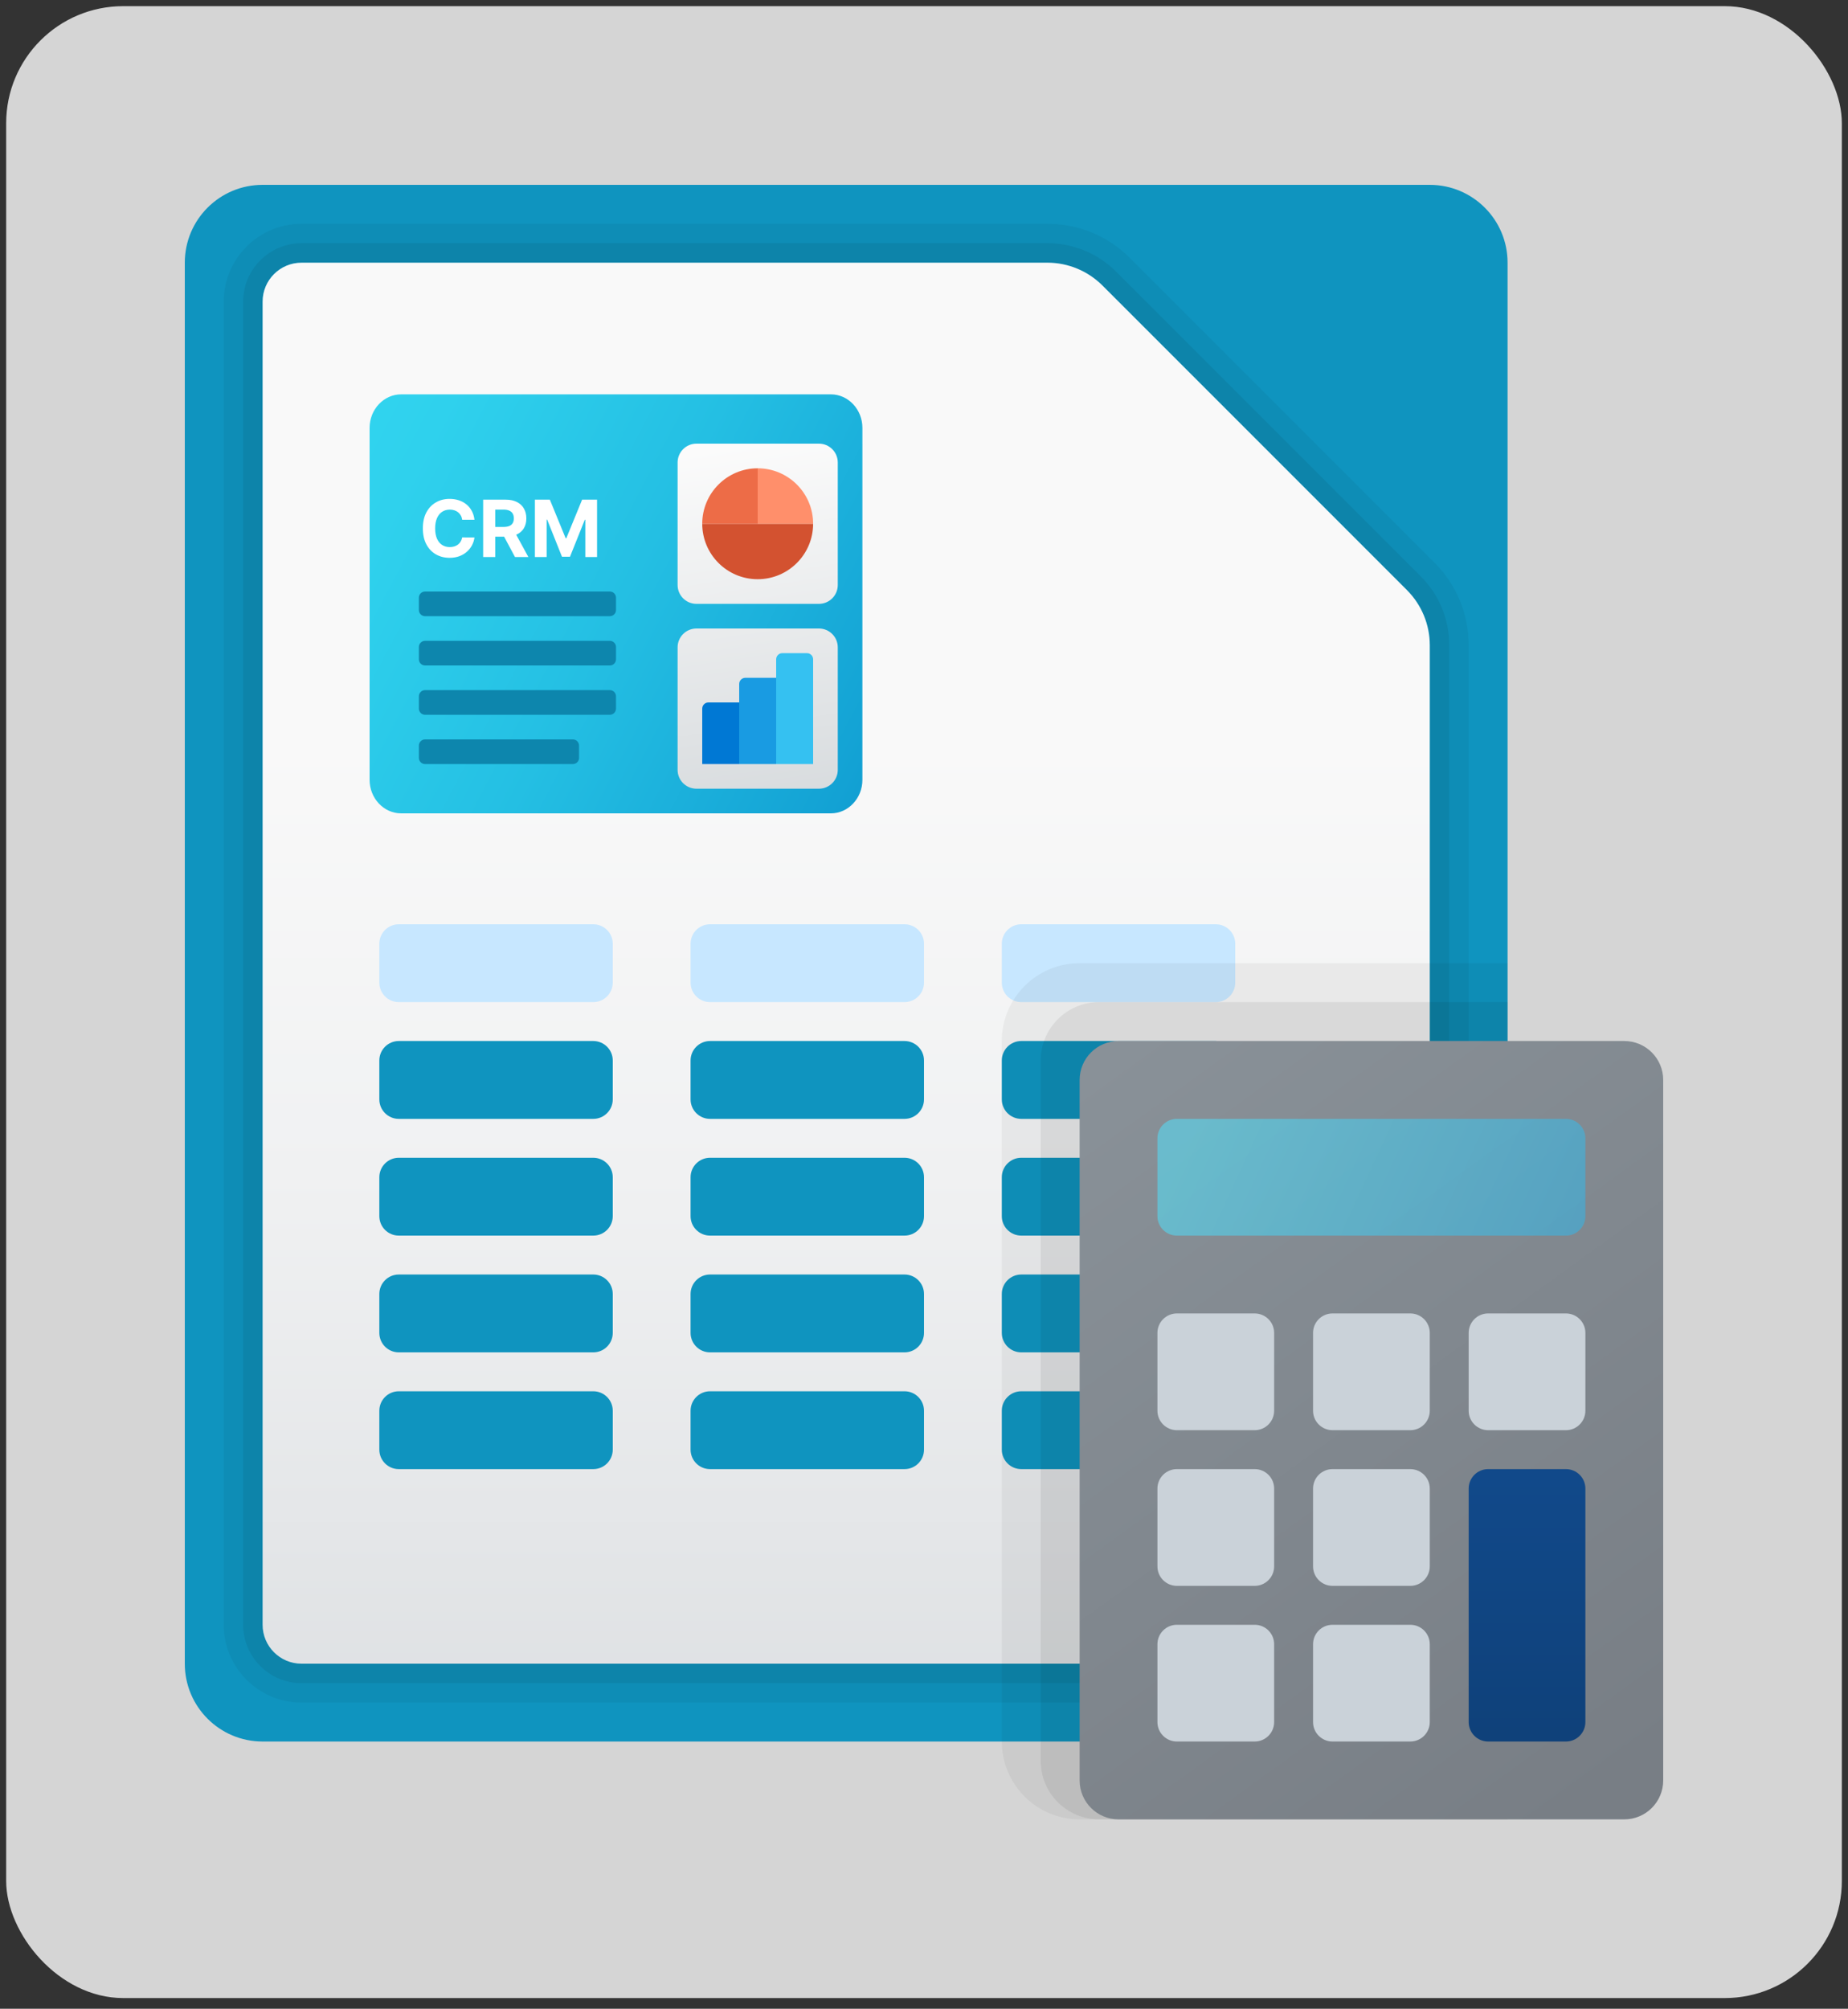 <svg width="150" height="163" viewBox="0 0 150 163" fill="none" xmlns="http://www.w3.org/2000/svg">
<rect x="0" y="0" width="150" height="163" fill="#333333" stroke="none"/>
<rect x="0.5" y="0.5" width="149" height="161.632" rx="9.5" fill="#FDFDFD" fill-opacity="0.8"/>
<path d="M116.053 141.316H21.316C17.826 141.316 15 138.489 15 135V21.316C15 17.826 17.826 15 21.316 15H116.053C119.542 15 122.368 17.826 122.368 21.316V135C122.368 138.489 119.542 141.316 116.053 141.316Z" fill="#0F94BF"/>
<path opacity="0.05" d="M85.017 21.316C86.691 21.316 88.298 21.982 89.482 23.166L114.202 47.886C115.386 49.071 116.053 50.678 116.053 52.352V131.842C116.053 133.585 114.638 135 112.895 135H24.474C22.73 135 21.316 133.585 21.316 131.842V24.474C21.316 22.73 22.73 21.316 24.474 21.316H85.017ZM85.017 18.158H24.474C20.991 18.158 18.158 20.991 18.158 24.474V131.842C18.158 135.325 20.991 138.158 24.474 138.158H112.895C116.378 138.158 119.211 135.325 119.211 131.842V52.352C119.211 49.822 118.225 47.441 116.435 45.654L91.715 20.934C89.924 19.143 87.546 18.158 85.017 18.158Z" fill="black"/>
<path opacity="0.07" d="M85.017 21.316C86.691 21.316 88.298 21.982 89.482 23.166L114.202 47.886C115.386 49.071 116.053 50.678 116.053 52.352V131.842C116.053 133.585 114.638 135 112.895 135H24.474C22.73 135 21.316 133.585 21.316 131.842V24.474C21.316 22.73 22.73 21.316 24.474 21.316H85.017ZM85.017 19.737H24.474C21.862 19.737 19.737 21.862 19.737 24.474V131.842C19.737 134.454 21.862 136.579 24.474 136.579H112.895C115.506 136.579 117.632 134.454 117.632 131.842V52.352C117.632 50.242 116.811 48.259 115.32 46.768L90.6 22.048C89.106 20.558 87.123 19.737 85.017 19.737Z" fill="black"/>
<path d="M24.474 21.316C22.73 21.316 21.316 22.73 21.316 24.474V131.842C21.316 133.585 22.73 135 24.474 135H112.895C114.638 135 116.053 133.585 116.053 131.842V52.352C116.053 50.678 115.386 49.071 114.202 47.886L89.482 23.166C88.298 21.982 86.691 21.316 85.017 21.316H24.474Z" fill="url(#paint0_linear_287_5954)"/>
<path d="M48.158 109.737H32.368C31.497 109.737 30.79 109.029 30.79 108.158V105C30.79 104.128 31.497 103.421 32.368 103.421H48.158C49.029 103.421 49.737 104.128 49.737 105V108.158C49.737 109.029 49.029 109.737 48.158 109.737Z" fill="#0F94BF"/>
<path d="M73.421 109.737H57.632C56.76 109.737 56.053 109.029 56.053 108.158V105C56.053 104.128 56.76 103.421 57.632 103.421H73.421C74.293 103.421 75 104.128 75 105V108.158C75 109.029 74.293 109.737 73.421 109.737Z" fill="#0F94BF"/>
<path d="M98.684 109.737H82.895C82.023 109.737 81.316 109.029 81.316 108.158V105C81.316 104.128 82.023 103.421 82.895 103.421H98.684C99.556 103.421 100.263 104.128 100.263 105V108.158C100.263 109.029 99.556 109.737 98.684 109.737Z" fill="#0F94BF"/>
<path d="M48.158 100.263H32.368C31.497 100.263 30.79 99.556 30.79 98.684V95.526C30.79 94.655 31.497 93.947 32.368 93.947H48.158C49.029 93.947 49.737 94.655 49.737 95.526V98.684C49.737 99.556 49.029 100.263 48.158 100.263Z" fill="#0F94BF"/>
<path d="M73.421 100.263H57.632C56.76 100.263 56.053 99.556 56.053 98.684V95.526C56.053 94.655 56.76 93.947 57.632 93.947H73.421C74.293 93.947 75 94.655 75 95.526V98.684C75 99.556 74.293 100.263 73.421 100.263Z" fill="#0F94BF"/>
<path d="M98.684 100.263H82.895C82.023 100.263 81.316 99.556 81.316 98.684V95.526C81.316 94.655 82.023 93.947 82.895 93.947H98.684C99.556 93.947 100.263 94.655 100.263 95.526V98.684C100.263 99.556 99.556 100.263 98.684 100.263Z" fill="#0F94BF"/>
<path d="M48.158 90.79H32.368C31.497 90.79 30.79 90.082 30.79 89.21V86.053C30.79 85.181 31.497 84.474 32.368 84.474H48.158C49.029 84.474 49.737 85.181 49.737 86.053V89.21C49.737 90.082 49.029 90.79 48.158 90.79Z" fill="#0F94BF"/>
<path d="M73.421 90.79H57.632C56.76 90.79 56.053 90.082 56.053 89.21V86.053C56.053 85.181 56.76 84.474 57.632 84.474H73.421C74.293 84.474 75 85.181 75 86.053V89.21C75 90.082 74.293 90.79 73.421 90.79Z" fill="#0F94BF"/>
<path d="M98.684 90.79H82.895C82.023 90.79 81.316 90.082 81.316 89.21V86.053C81.316 85.181 82.023 84.474 82.895 84.474H98.684C99.556 84.474 100.263 85.181 100.263 86.053V89.21C100.263 90.082 99.556 90.79 98.684 90.79Z" fill="#0F94BF"/>
<path d="M48.158 81.316H32.368C31.497 81.316 30.79 80.608 30.79 79.737V76.579C30.79 75.707 31.497 75 32.368 75H48.158C49.029 75 49.737 75.707 49.737 76.579V79.737C49.737 80.608 49.029 81.316 48.158 81.316Z" fill="#C7E7FF"/>
<path d="M73.421 81.316H57.632C56.76 81.316 56.053 80.608 56.053 79.737V76.579C56.053 75.707 56.76 75 57.632 75H73.421C74.293 75 75 75.707 75 76.579V79.737C75 80.608 74.293 81.316 73.421 81.316Z" fill="#C7E7FF"/>
<path d="M98.684 81.316H82.895C82.023 81.316 81.316 80.608 81.316 79.737V76.579C81.316 75.707 82.023 75 82.895 75H98.684C99.556 75 100.263 75.707 100.263 76.579V79.737C100.263 80.608 99.556 81.316 98.684 81.316Z" fill="#C7E7FF"/>
<path d="M48.158 119.211H32.368C31.497 119.211 30.79 118.503 30.79 117.632V114.474C30.79 113.602 31.497 112.895 32.368 112.895H48.158C49.029 112.895 49.737 113.602 49.737 114.474V117.632C49.737 118.503 49.029 119.211 48.158 119.211Z" fill="#0F94BF"/>
<path d="M73.421 119.211H57.632C56.76 119.211 56.053 118.503 56.053 117.632V114.474C56.053 113.602 56.76 112.895 57.632 112.895H73.421C74.293 112.895 75 113.602 75 114.474V117.632C75 118.503 74.293 119.211 73.421 119.211Z" fill="#0F94BF"/>
<path d="M98.684 119.211H82.895C82.023 119.211 81.316 118.503 81.316 117.632V114.474C81.316 113.602 82.023 112.895 82.895 112.895H98.684C99.556 112.895 100.263 113.602 100.263 114.474V117.632C100.263 118.503 99.556 119.211 98.684 119.211Z" fill="#0F94BF"/>
<path opacity="0.05" d="M122.368 78.158H87.632C84.142 78.158 81.316 80.984 81.316 84.474V141.316C81.316 144.805 84.142 147.632 87.632 147.632H122.368V78.158Z" fill="black"/>
<path opacity="0.07" d="M122.368 81.316H89.21C86.596 81.316 84.474 83.438 84.474 86.053V142.895C84.474 145.509 86.596 147.632 89.21 147.632H122.368V81.316Z" fill="black"/>
<path d="M131.842 84.474H90.79C89.046 84.474 87.632 85.888 87.632 87.632V144.474C87.632 146.217 89.046 147.632 90.79 147.632H131.842C133.585 147.632 135 146.217 135 144.474V87.632C135 85.888 133.585 84.474 131.842 84.474Z" fill="url(#paint1_linear_287_5954)"/>
<path d="M127.105 100.263H95.526C94.655 100.263 93.947 99.556 93.947 98.684V92.368C93.947 91.497 94.655 90.79 95.526 90.79H127.105C127.977 90.79 128.684 91.497 128.684 92.368V98.684C128.684 99.556 127.977 100.263 127.105 100.263Z" fill="url(#paint2_linear_287_5954)"/>
<path d="M114.474 116.053H108.158C107.286 116.053 106.579 115.345 106.579 114.474V108.158C106.579 107.286 107.286 106.579 108.158 106.579H114.474C115.345 106.579 116.053 107.286 116.053 108.158V114.474C116.053 115.345 115.345 116.053 114.474 116.053Z" fill="#CAD2D9"/>
<path d="M101.842 116.053H95.526C94.655 116.053 93.947 115.345 93.947 114.474V108.158C93.947 107.286 94.655 106.579 95.526 106.579H101.842C102.714 106.579 103.421 107.286 103.421 108.158V114.474C103.421 115.345 102.714 116.053 101.842 116.053Z" fill="#CAD2D9"/>
<path d="M114.474 128.684H108.158C107.286 128.684 106.579 127.977 106.579 127.105V120.789C106.579 119.918 107.286 119.211 108.158 119.211H114.474C115.345 119.211 116.053 119.918 116.053 120.789V127.105C116.053 127.977 115.345 128.684 114.474 128.684Z" fill="#CAD2D9"/>
<path d="M101.842 128.684H95.526C94.655 128.684 93.947 127.977 93.947 127.105V120.789C93.947 119.918 94.655 119.211 95.526 119.211H101.842C102.714 119.211 103.421 119.918 103.421 120.789V127.105C103.421 127.977 102.714 128.684 101.842 128.684Z" fill="#CAD2D9"/>
<path d="M114.474 141.316H108.158C107.286 141.316 106.579 140.608 106.579 139.737V133.421C106.579 132.549 107.286 131.842 108.158 131.842H114.474C115.345 131.842 116.053 132.549 116.053 133.421V139.737C116.053 140.608 115.345 141.316 114.474 141.316Z" fill="#CAD2D9"/>
<path d="M101.842 141.316H95.526C94.655 141.316 93.947 140.608 93.947 139.737V133.421C93.947 132.549 94.655 131.842 95.526 131.842H101.842C102.714 131.842 103.421 132.549 103.421 133.421V139.737C103.421 140.608 102.714 141.316 101.842 141.316Z" fill="#CAD2D9"/>
<path d="M127.105 116.053H120.789C119.918 116.053 119.211 115.345 119.211 114.474V108.158C119.211 107.286 119.918 106.579 120.789 106.579H127.105C127.977 106.579 128.684 107.286 128.684 108.158V114.474C128.684 115.345 127.977 116.053 127.105 116.053Z" fill="#CAD2D9"/>
<path d="M127.105 141.316H120.789C119.918 141.316 119.211 140.608 119.211 139.737V120.789C119.211 119.918 119.918 119.211 120.789 119.211H127.105C127.977 119.211 128.684 119.918 128.684 120.789V139.737C128.684 140.608 127.977 141.316 127.105 141.316Z" fill="url(#paint3_linear_287_5954)"/>
<path d="M67.442 32H32.558C31.151 32 30 33.223 30 34.718V63.282C30 64.777 31.151 66 32.558 66H67.442C68.849 66 70 64.777 70 63.282V34.718C70 33.223 68.849 32 67.442 32Z" fill="url(#paint4_linear_287_5954)"/>
<path d="M56.53 64H66.471C67.316 64 68.001 63.315 68.001 62.47V52.53C68.001 51.685 67.316 51 66.471 51H56.53C55.685 51 55 51.685 55 52.53V62.471C55 63.315 55.685 64 56.53 64Z" fill="url(#paint5_linear_287_5954)"/>
<path d="M49.5 50H34.5C34.224 50 34 49.776 34 49.5V48.5C34 48.224 34.224 48 34.5 48H49.5C49.776 48 50 48.224 50 48.5V49.5C50 49.776 49.776 50 49.5 50Z" fill="#0D86AD"/>
<path d="M49.5 54H34.5C34.224 54 34 53.776 34 53.5V52.5C34 52.224 34.224 52 34.5 52H49.5C49.776 52 50 52.224 50 52.5V53.5C50 53.776 49.776 54 49.5 54Z" fill="#0D86AD"/>
<path d="M49.5 58H34.5C34.224 58 34 57.776 34 57.5V56.5C34 56.224 34.224 56 34.5 56H49.5C49.776 56 50 56.224 50 56.5V57.5C50 57.776 49.776 58 49.5 58Z" fill="#0D86AD"/>
<path d="M46.5 62H34.5C34.224 62 34 61.776 34 61.5V60.5C34 60.224 34.224 60 34.5 60H46.5C46.776 60 47 60.224 47 60.5V61.5C47 61.776 46.776 62 46.5 62Z" fill="#0D86AD"/>
<path d="M66 53.5V62H63V53.5C63 53.224 63.224 53 63.5 53H65.5C65.776 53 66 53.224 66 53.5Z" fill="#35C1F1"/>
<path d="M63 55V62H60V55.5C60 55.224 60.224 55 60.5 55H63Z" fill="#199BE2"/>
<path d="M60 57V62H57V57.5C57 57.224 57.224 57 57.5 57H60Z" fill="#0078D4"/>
<path d="M56.53 49H66.471C67.316 49 68.001 48.315 68.001 47.47V37.53C68.001 36.685 67.316 36 66.471 36H56.53C55.685 36 55 36.685 55 37.53V47.471C55 48.315 55.685 49 56.53 49Z" fill="url(#paint6_linear_287_5954)"/>
<path d="M57 42.5C57 44.985 59.015 47 61.5 47C63.985 47 66 44.985 66 42.5H61.5H57Z" fill="#D35230"/>
<path d="M61.5 38V42.5H66C66 40.015 63.985 38 61.5 38Z" fill="#FF8F6B"/>
<path d="M61.5 38C59.015 38 57 40.015 57 42.5H61.5V38Z" fill="#ED6C47"/>
<path d="M38.511 42.175H37.516C37.498 42.046 37.461 41.932 37.404 41.832C37.349 41.73 37.276 41.644 37.189 41.573C37.101 41.502 36.999 41.447 36.884 41.409C36.77 41.371 36.647 41.352 36.514 41.352C36.273 41.352 36.063 41.412 35.884 41.532C35.705 41.65 35.567 41.823 35.468 42.05C35.37 42.276 35.32 42.55 35.32 42.873C35.32 43.205 35.37 43.483 35.468 43.709C35.568 43.935 35.708 44.105 35.886 44.221C36.065 44.336 36.272 44.393 36.507 44.393C36.639 44.393 36.761 44.376 36.873 44.341C36.986 44.306 37.087 44.255 37.175 44.189C37.263 44.121 37.336 44.038 37.393 43.941C37.452 43.844 37.493 43.733 37.516 43.609L38.511 43.614C38.486 43.827 38.421 44.033 38.318 44.232C38.217 44.429 38.08 44.605 37.907 44.761C37.736 44.916 37.531 45.039 37.293 45.13C37.057 45.219 36.789 45.264 36.491 45.264C36.076 45.264 35.705 45.17 35.377 44.982C35.051 44.794 34.794 44.522 34.605 44.166C34.417 43.81 34.323 43.379 34.323 42.873C34.323 42.365 34.418 41.933 34.609 41.577C34.8 41.221 35.059 40.95 35.386 40.764C35.714 40.576 36.082 40.482 36.491 40.482C36.761 40.482 37.011 40.52 37.241 40.596C37.473 40.671 37.678 40.782 37.857 40.927C38.036 41.071 38.181 41.248 38.293 41.457C38.407 41.666 38.48 41.905 38.511 42.175Z" fill="white"/>
<path d="M39.217 45.2V40.546H41.053C41.405 40.546 41.705 40.608 41.953 40.734C42.203 40.858 42.394 41.035 42.524 41.264C42.656 41.491 42.722 41.758 42.722 42.066C42.722 42.375 42.655 42.641 42.522 42.864C42.388 43.085 42.195 43.255 41.942 43.373C41.691 43.491 41.386 43.55 41.029 43.55H39.799V42.759H40.869C41.057 42.759 41.213 42.733 41.338 42.682C41.462 42.63 41.554 42.553 41.615 42.45C41.677 42.347 41.708 42.219 41.708 42.066C41.708 41.911 41.677 41.781 41.615 41.675C41.554 41.569 41.461 41.489 41.335 41.434C41.211 41.378 41.054 41.35 40.865 41.35H40.201V45.2H39.217ZM41.731 43.082L42.888 45.2H41.801L40.669 43.082H41.731Z" fill="white"/>
<path d="M43.417 40.546H44.631L45.913 43.673H45.967L47.249 40.546H48.462V45.2H47.508V42.171H47.469L46.265 45.177H45.615L44.41 42.159H44.371V45.2H43.417V40.546Z" fill="white"/>
<rect x="0.5" y="0.5" width="149" height="161.632" rx="9.5" stroke="rgba(0,0,0,0)" stroke-linejoin="round"/>
<defs>
<linearGradient id="paint0_linear_287_5954" x1="68.684" y1="60.262" x2="68.684" y2="195.009" gradientUnits="userSpaceOnUse">
<stop stop-color="#F9F9F9"/>
<stop offset="0.26" stop-color="#F0F1F2"/>
<stop offset="0.678" stop-color="#D9DCDF"/>
<stop offset="1" stop-color="#C2C8CC"/>
</linearGradient>
<linearGradient id="paint1_linear_287_5954" x1="89.498" y1="85.86" x2="131.615" y2="144.145" gradientUnits="userSpaceOnUse">
<stop stop-color="#899198"/>
<stop offset="1" stop-color="#787E85"/>
</linearGradient>
<linearGradient id="paint2_linear_287_5954" x1="97.888" y1="89.305" x2="127.639" y2="103.086" gradientUnits="userSpaceOnUse">
<stop stop-color="#4FE5FF" stop-opacity="0.52"/>
<stop offset="1" stop-color="#2EB7ED" stop-opacity="0.52"/>
</linearGradient>
<linearGradient id="paint3_linear_287_5954" x1="123.947" y1="120.079" x2="123.947" y2="140.751" gradientUnits="userSpaceOnUse">
<stop stop-color="#11498A"/>
<stop offset="1" stop-color="#0F417A"/>
</linearGradient>
<linearGradient id="paint4_linear_287_5954" x1="20.719" y1="31.684" x2="88.725" y2="67.308" gradientUnits="userSpaceOnUse">
<stop stop-color="#33D7F0"/>
<stop offset="0.187" stop-color="#2FD1ED"/>
<stop offset="0.445" stop-color="#24BFE3"/>
<stop offset="0.744" stop-color="#13A2D4"/>
<stop offset="1" stop-color="#0083C4"/>
</linearGradient>
<linearGradient id="paint5_linear_287_5954" x1="47.537" y1="37.129" x2="54.505" y2="83.635" gradientUnits="userSpaceOnUse">
<stop stop-color="#FCFCFC"/>
<stop offset="1" stop-color="#C3C9CD"/>
</linearGradient>
<linearGradient id="paint6_linear_287_5954" x1="47.537" y1="37.129" x2="54.505" y2="83.635" gradientUnits="userSpaceOnUse">
<stop stop-color="#FCFCFC"/>
<stop offset="1" stop-color="#C3C9CD"/>
</linearGradient>
</defs>
</svg>
